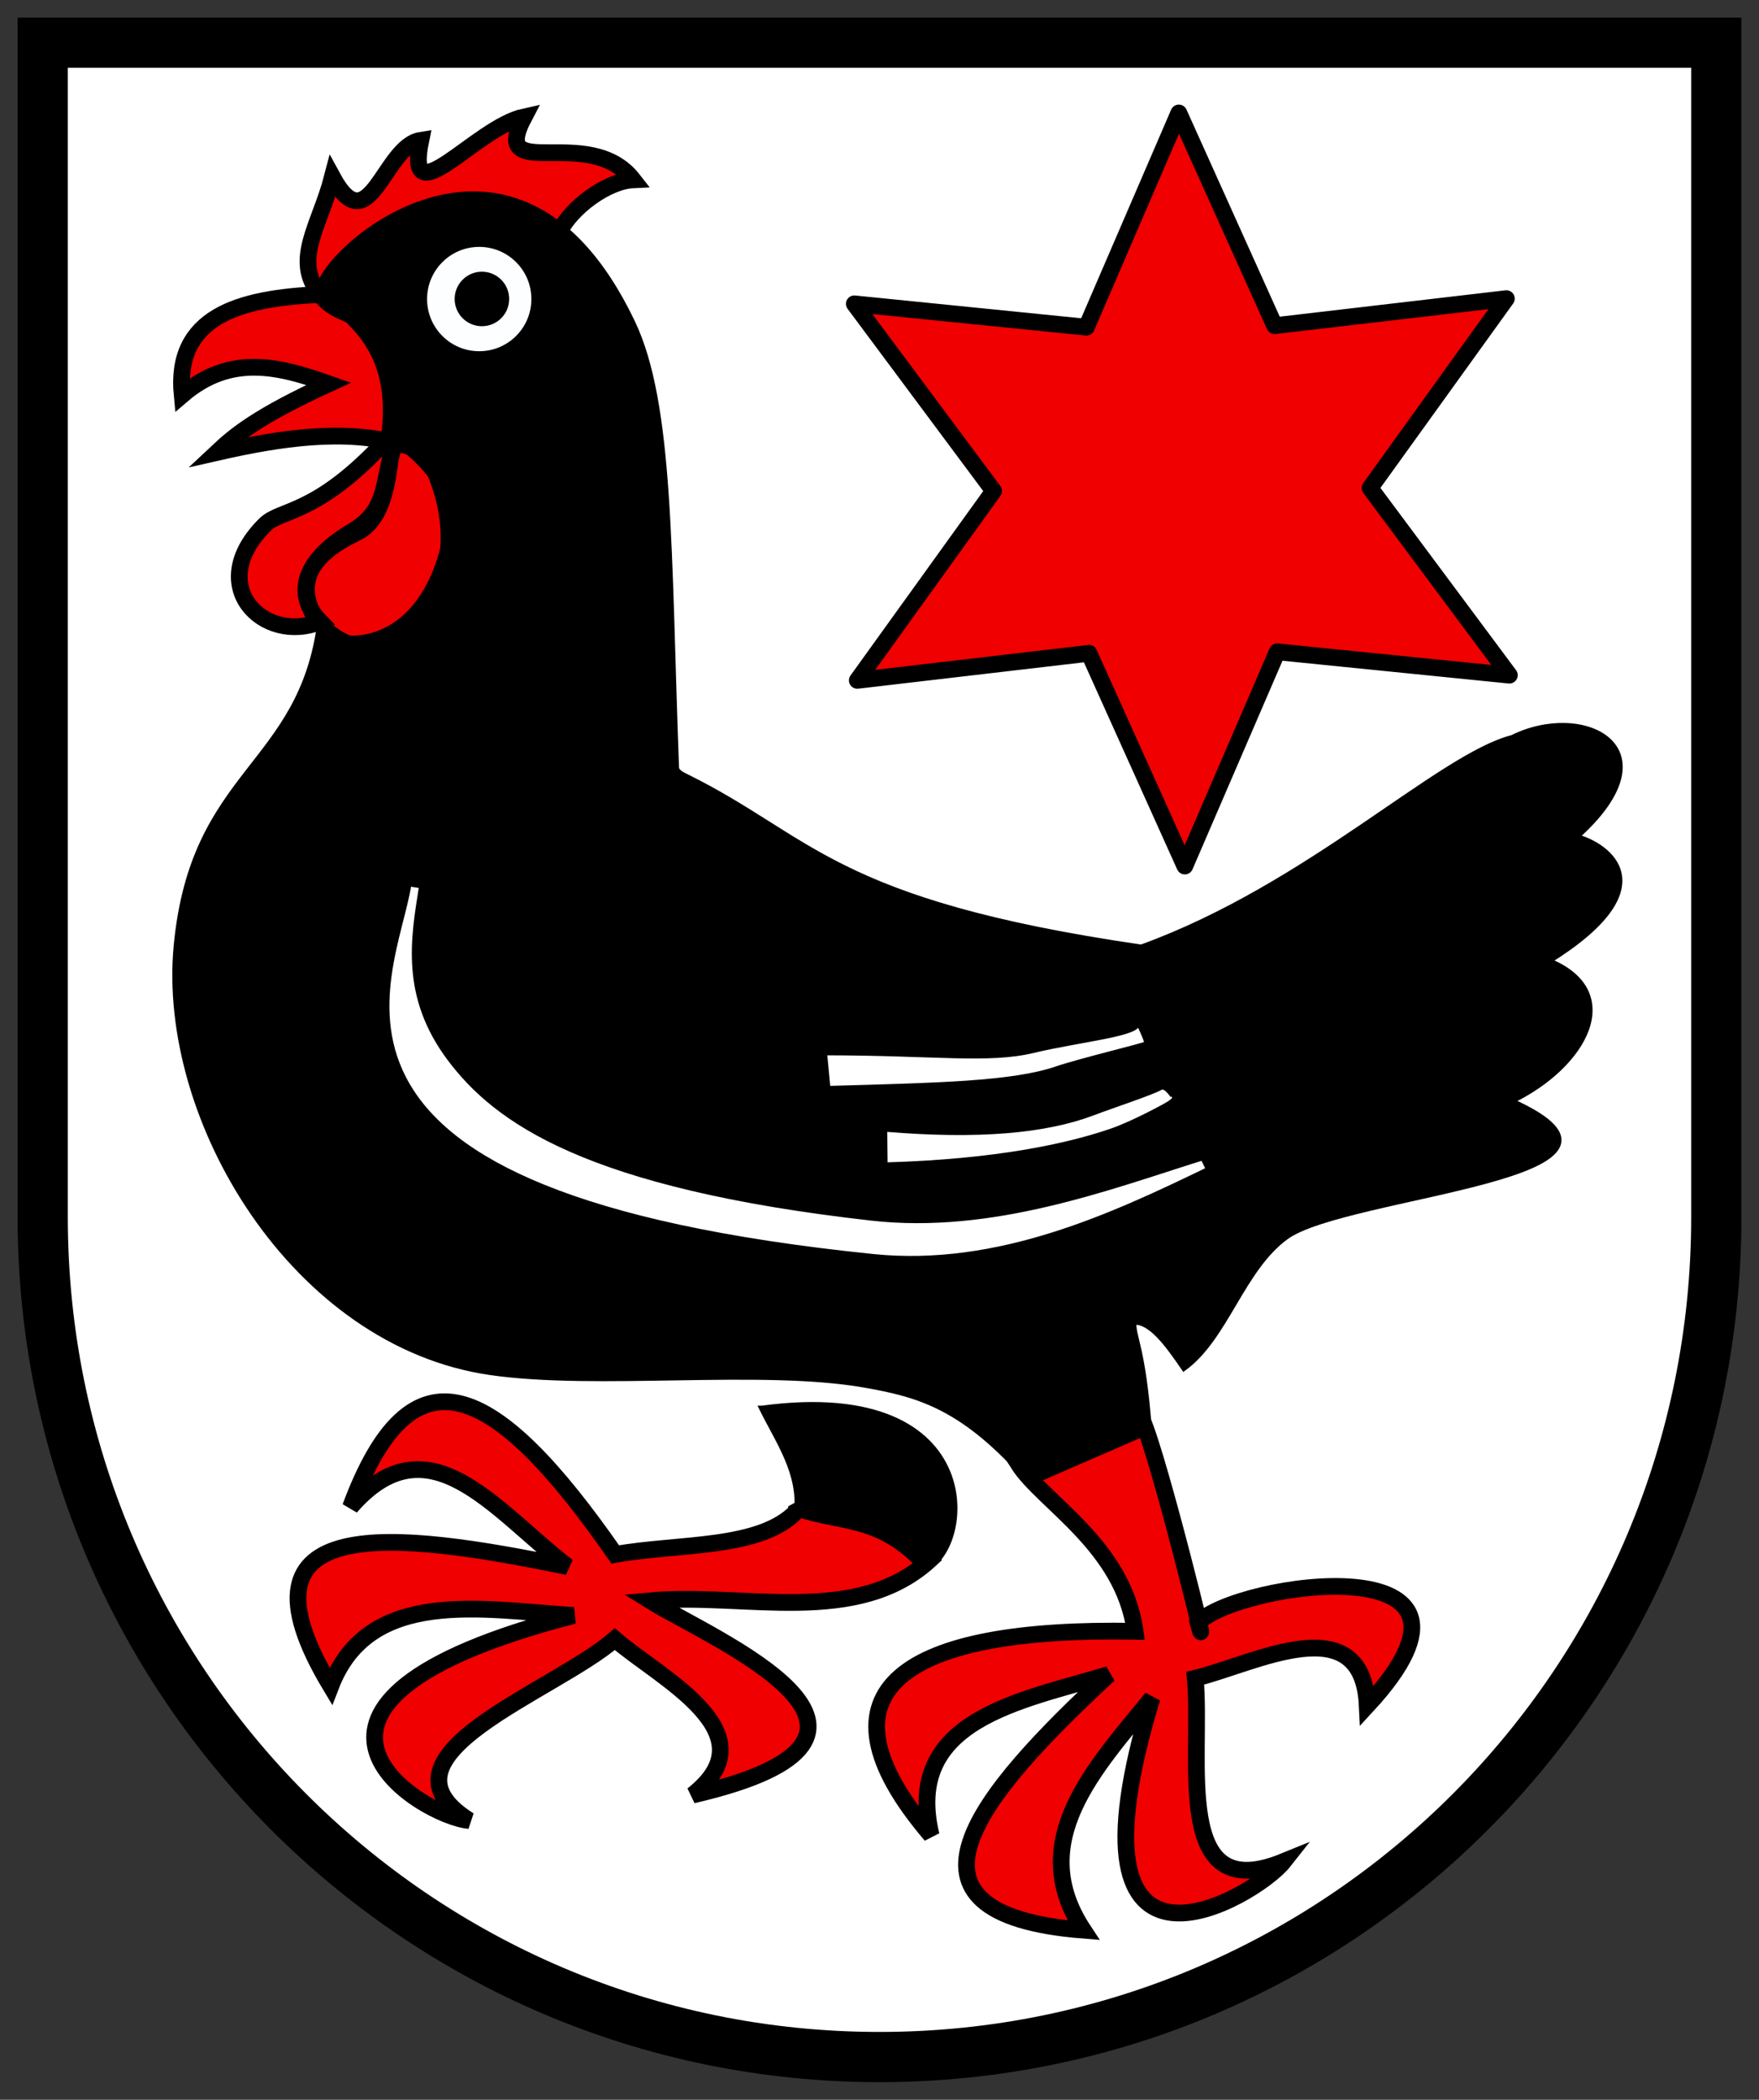 <svg height="596.731" width="500" xmlns="http://www.w3.org/2000/svg"><rect width="100%" height="100%" fill="#333333" stroke="none"/><path d="M12.136 12.136v333.698c0 131.864 106.495 238.761 237.864 238.761s237.864-106.897 237.864-238.761V12.136z" fill="#fff" stroke="#000" stroke-width="14.272"/><g fill-rule="evenodd"><g transform="matrix(3.099 0 0 3.099 -2124.756 -1258.17)"><g stroke="#000"><path d="M758.69 544.581c-3.351 3.513-10.81 2.918-16.631 3.96-11.164-16.079-18.715-19.35-24.284-4.342 7.136-8.23 13.155.23 19.914 5.461-15.776-3.244-31.462-5.222-21.724 10.963 3.505-9.11 13.938-7.014 22.278-6.485-31.249 8.1-13.83 18.47-9.584 18.801-9.431-5.944 7.68-11.73 13.363-16.629 4.173 3.62 14.4 8.563 7.136 14.292 23.254-5.355 1.825-14.275-3.885-17.813 8.599-.79 19 2.468 25.757-3.848-3.69-5.658-7.913-6.81-12.34-4.36z" fill="#f00000" stroke-width="1.535"/><path d="M779.007 540.197c2.223 3.533 9.645 7.504 10.734 15.39-20.975-.379-30.214 5.246-18.706 18.707-2.546-10.592 8.108-12.283 16.294-14.741C775.516 570.5 766.17 581.51 785 583c-5.373-8.149 1.014-14.816 6.294-21.294-8.886 29.28 9.555 18.19 12.07 15-10.32 4.216-7.425-9.34-8.105-16.811 5.371-1.29 15.34-6.736 15.776 2.504 13.958-15.096-12.002-11.31-15.517-7.587 1.402 5.114-3.495-14.902-5.13-18.624zM721.082 446.318c-6.401 6.963-9.68 6.328-11.144 7.78-5.617 5.574-.143 11.016 5.062 8.902-2.043-2.076-2.178-5.247 2.975-8.306 3.317-1.969 2.7-4.537 3.837-7.988-.683.535-.155 6.578-3.531 8.171-4.768 2.25-5.488 5.085-3.54 8.123 3.882 4.164 7.045 1.85 10.259 0 2.95-6.686 1.823-11.042 0-15-1.172-4.16-1.477-2.599-3.918-1.682z" fill="#f00000" stroke-width="1.535"/><path d="M715 433c-7.515.332-13.368 2.049-12.67 9.224 4.482-3.843 8.964-2.614 13.446-1.036-6.463 2.968-8.543 4.683-10.258 6.294 5.873-1.336 11.621-2.174 16.811-.776-1.238-14.316-4.825-10.33-7.329-13.706z" fill="#f00000" stroke-width="1.535"/><path d="M736.958 427.225c1.043-2.17 4.332-4.631 6.748-4.743-4.068-5.228-13.314.527-10-5.776-4.458.973-10.985 9.438-9.482 2.153-3.392.524-4.714 9.604-8.106 3.365-1.169 4.5-3.707 7.62-1.118 10.776z" fill="#f00000" stroke-width="1.535"/><path d="M715 433c-1.931-2.17 17.368-21.06 28.628 2.562 3.575 7.501 3.288 20.947 4.024 40.817.015.402.53.647.904.832 11.54 5.693 13.357 11.522 41.75 15.66 15.393-5.57 27.324-17.492 34.047-19.224 6.47-3.229 15.009.892 5.86 9.094 2.892.76 8.38 4.585-2.542 11.377 6.993 2.84 3.35 9.581-3.447 12.847 15.601 6.99-15.175 8.456-20.647 12.458-4.056 2.967-5.515 9.218-9.353 12.024-1.538-2.251-3.075-4.344-4.612-4.223-.098 1.429.847 2.164 1.423 10l-10.906 4.74c-6.04-6.978-10.182-8.088-15.129-8.964-9.54-1.69-24.513.262-34.4-1.165-17.932-2.587-30.294-23.12-28.788-39.094 1.523-16.165 11.467-16.31 13.188-29.741-.577 1.922 9.332 4.316 11.636-8.364.894-4.92-5.777-8.79-5.777-8.79 1-8.11-3.494-10.312-5.468-12.632" stroke-width=".512"/><path d="M755.518 535.153c21.1-2.844 19.344 13.426 14.74 14.788-4.023-4.516-7.529-3.737-11.552-5.13.433-3.717-1.674-6.589-3.188-9.658z" stroke-width=".512"/><circle cx="729.583" cy="433.417" fill="#fdfeff" r="4.917" stroke-linecap="square" stroke-width=".266"/></g><ellipse cx="726.938" cy="434.209" rx="2.07" ry="1.682" transform="matrix(1.208 0 0 1.486 -148.312 -211.826)"/><path d="M723.219 487.156c-.693 4.388-4.07 11.561-.125 18.313s15.003 12.83 42.625 15.656c11.482 1.175 22.032-3.778 30.625-7.938l-.438-.906c-8.582 2.697-19.269 6.765-30.352 5.515-26.205-2.957-34.474-8.971-38.739-14.639-4.365-5.802-3.369-11.15-2.628-15.845z" fill="#fff" stroke="#000" stroke-linecap="round" stroke-linejoin="round" stroke-width=".266"/><path d="M792.12 505.809c-.84.482-4.252 1.593-6.195 2.33-4.427 1.677-10.56 2.205-19.05 1.51l.031 3.07c10.042-.287 16.581-1.708 20.625-3.094 2.022-.693 5.095-2.373 5.313-2.531.109-.08.19-.138.25-.188.03-.025.04-.041.062-.062.012-.01.046-.044.063-.063.009-.009.012-.006.03-.031.01-.013-.708-1.182-1.129-.941zM789.976 499.832c.49 1.043-5.323 1.568-9.56 2.59-4.114.99-9.091.219-19.05.215l.29 3.07c10.042-.286 16.84-.413 20.884-1.8 2.022-.693 7.941-2.114 8.16-2.272.108-.08-.93-2.242-.724-1.803z" fill="#fff" stroke="#000" stroke-linecap="round" stroke-linejoin="round" stroke-width=".266"/></g><path d="m243.69 193.355 38.742-53.817-39.594-53.193 65.977 6.643 26.27-60.886 27.235 60.46 65.864-7.693-38.742 53.816 39.594 53.193-65.978-6.643-26.269 60.886-27.235-60.46z" fill="#f00000" stroke="#000" stroke-linecap="round" stroke-linejoin="round" stroke-width="4.757"/></g></svg>